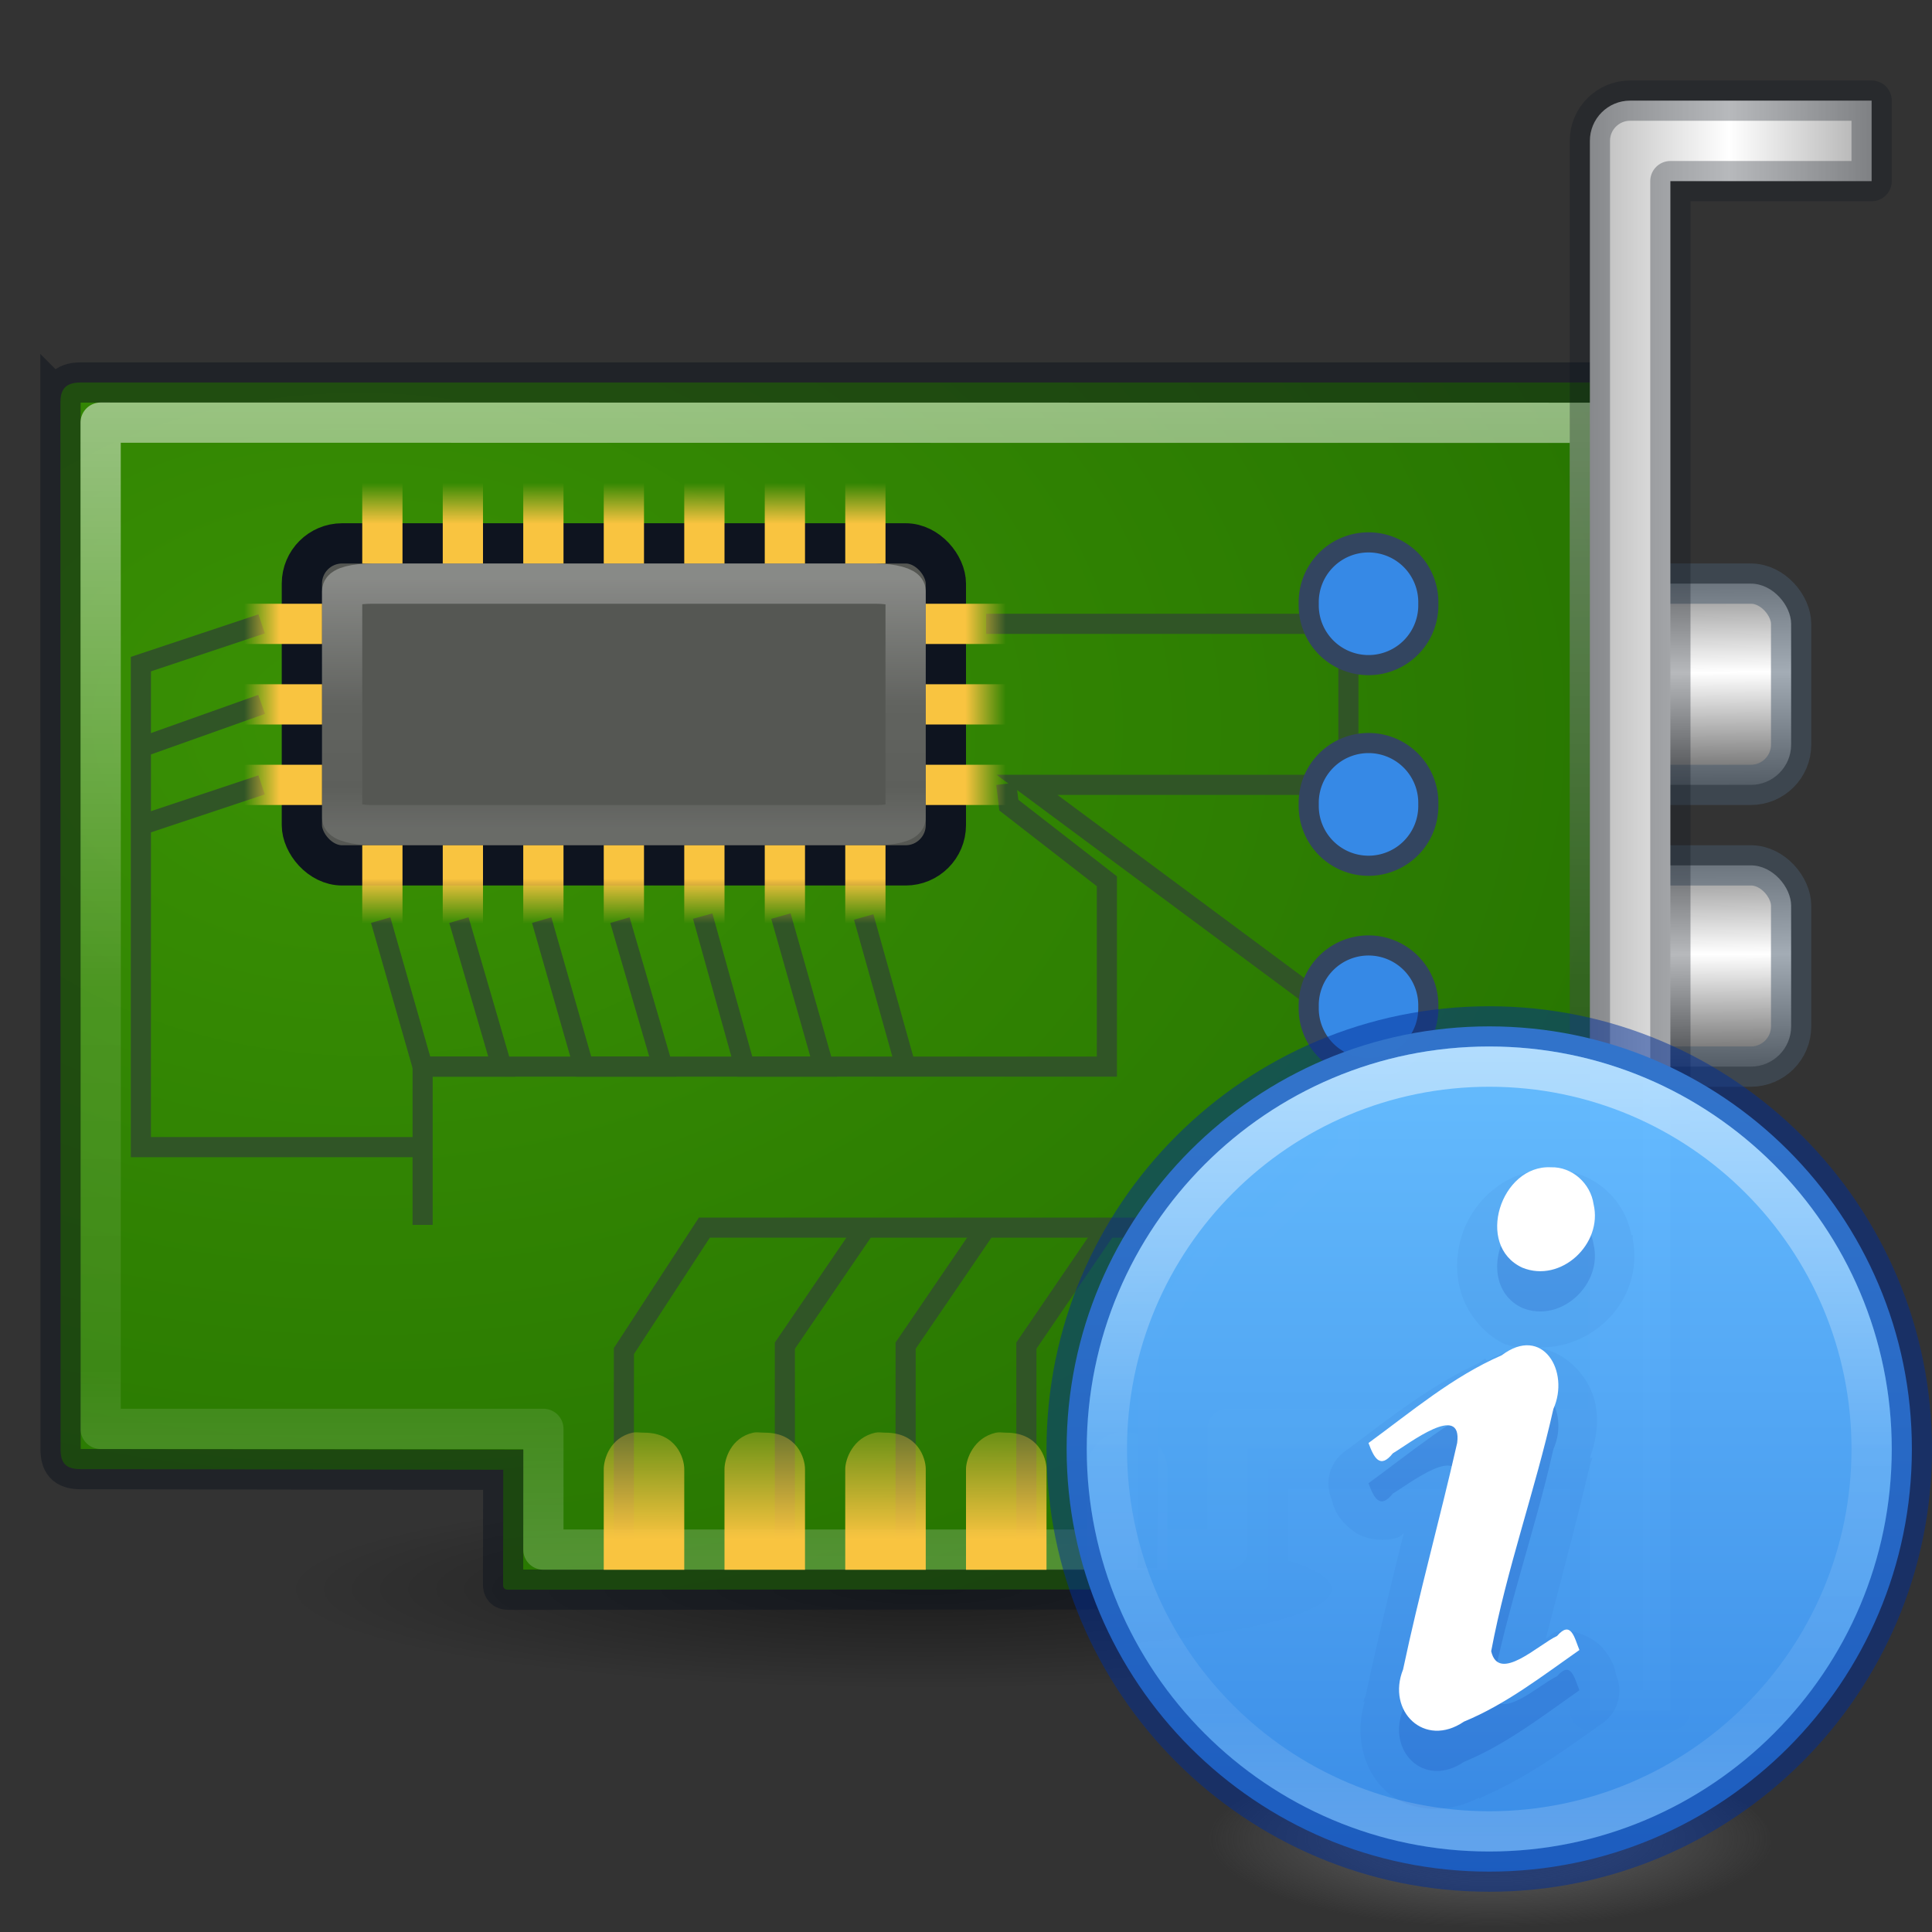 <?xml version="1.0" encoding="UTF-8" standalone="no"?>
<svg
   version="1.1"
   width="48"
   height="48"
   id="svg11300"
   sodipodi:docname="hardinfo.svg"
   inkscape:version="1.2.2 (b0a8486541, 2022-12-01)"
   xmlns:inkscape="http://www.inkscape.org/namespaces/inkscape"
   xmlns:sodipodi="http://sodipodi.sourceforge.net/DTD/sodipodi-0.dtd"
   xmlns:xlink="http://www.w3.org/1999/xlink"
   xmlns="http://www.w3.org/2000/svg"
   xmlns:svg="http://www.w3.org/2000/svg"
   xmlns:rdf="http://www.w3.org/1999/02/22-rdf-syntax-ns#"
   xmlns:cc="http://creativecommons.org/ns#"
   xmlns:dc="http://purl.org/dc/elements/1.1/">
  <rect width="100%" height="100%" fill="#333333" stroke="none"/>
  <sodipodi:namedview
     id="namedview106"
     pagecolor="#ffffff"
     bordercolor="#000000"
     borderopacity="0.25"
     inkscape:showpageshadow="2"
     inkscape:pageopacity="0.0"
     inkscape:pagecheckerboard="0"
     inkscape:deskcolor="#d1d1d1"
     showgrid="false"
     inkscape:zoom="22.627417"
     inkscape:cx="22.008699"
     inkscape:cy="27.665553"
     inkscape:window-width="1278"
     inkscape:window-height="1005"
     inkscape:window-x="529"
     inkscape:window-y="13"
     inkscape:window-maximized="0"
     inkscape:current-layer="svg11300" />
  <defs
     id="defs3">
    <linearGradient
       inkscape:collect="always"
       id="linearGradient995">
      <stop
         style="stop-color:#f9c440;stop-opacity:0;"
         offset="0"
         id="stop991" />
      <stop
         style="stop-color:#f9c440;stop-opacity:1"
         offset="1"
         id="stop993" />
    </linearGradient>
    <linearGradient
       id="linearGradient4877">
      <stop
         id="stop4879"
         style="stop-color:#747474;stop-opacity:1"
         offset="0" />
      <stop
         id="stop4881"
         style="stop-color:white;stop-opacity:1"
         offset="0.453" />
      <stop
         id="stop4883"
         style="stop-color:#3f3f3f;stop-opacity:1"
         offset="1" />
    </linearGradient>
    <linearGradient
       id="linearGradient3437">
      <stop
         id="stop3439"
         style="stop-color:black;stop-opacity:1"
         offset="0" />
      <stop
         id="stop3441"
         style="stop-color:black;stop-opacity:0"
         offset="1" />
    </linearGradient>
    <linearGradient
       id="linearGradient14981-4">
      <stop
         id="stop14983-1"
         style="stop-color:#3a9104;stop-opacity:1"
         offset="0" />
      <stop
         id="stop14985-7"
         style="stop-color:#206b00;stop-opacity:1"
         offset="1" />
    </linearGradient>
    <linearGradient
       x1="7.924"
       y1="11.5"
       x2="6.247"
       y2="11.5"
       id="linearGradient3956"
       xlink:href="#linearGradient995"
       gradientUnits="userSpaceOnUse"
       gradientTransform="matrix(0,0.667,-1,0,29,17.666)" />
    <linearGradient
       x1="5.099"
       y1="19.44"
       x2="6.42"
       y2="19.44"
       id="linearGradient4002"
       xlink:href="#linearGradient995"
       gradientUnits="userSpaceOnUse"
       gradientTransform="matrix(0.667,0,0,1,2.667,-4)" />
    <linearGradient
       x1="6.509"
       y1="38.402"
       x2="6.509"
       y2="42.278"
       id="linearGradient4022"
       xlink:href="#linearGradient995"
       gradientUnits="userSpaceOnUse"
       gradientTransform="matrix(1.984,0,0,1,3.094,-4.014)" />
    <radialGradient
       cx="9"
       cy="15.407"
       r="20"
       fx="9"
       fy="15.407"
       id="radialGradient4820"
       xlink:href="#linearGradient14981-4"
       gradientUnits="userSpaceOnUse"
       gradientTransform="matrix(2.316,0.014,-0.01,1.647,-11.688,-7.499)" />
    <linearGradient
       x1="24"
       y1="19.5"
       x2="25.509"
       y2="19.5"
       id="linearGradient4859"
       xlink:href="#linearGradient995"
       gradientUnits="userSpaceOnUse"
       gradientTransform="matrix(-0.667,0,0,1,41,-4)" />
    <linearGradient
       x1="35.934"
       y1="22.75"
       x2="51.449"
       y2="22.75"
       id="linearGradient4867"
       xlink:href="#linearGradient4877"
       gradientUnits="userSpaceOnUse" />
    <linearGradient
       x1="42.366"
       y1="15.05"
       x2="42.401"
       y2="20.018"
       id="linearGradient4899"
       xlink:href="#linearGradient4877"
       gradientUnits="userSpaceOnUse"
       gradientTransform="matrix(1.267,0,0,1.26,-10.71,-5.093)" />
    <linearGradient
       x1="42.366"
       y1="15.05"
       x2="42.401"
       y2="20.018"
       id="linearGradient4925"
       xlink:href="#linearGradient4877"
       gradientUnits="userSpaceOnUse"
       gradientTransform="matrix(1.267,0,0,1.26,-10.71,1.907)" />
    <radialGradient
       cx="24.454"
       cy="46.87"
       r="19.614"
       fx="24.454"
       fy="46.87"
       id="radialGradient3018"
       xlink:href="#linearGradient3437"
       gradientUnits="userSpaceOnUse"
       gradientTransform="matrix(0.816,0,0,0.127,3.052,33.526)" />
    <radialGradient
       gradientTransform="matrix(0.112,0,0,0.035,25.942,39.167)"
       gradientUnits="userSpaceOnUse"
       xlink:href="#linearGradient3820-7-2-2"
       id="radialGradient3108"
       fy="186.171"
       fx="99.157"
       r="62.769"
       cy="186.171"
       cx="99.157" />
    <linearGradient
       id="linearGradient3820-7-2-2">
      <stop
         id="stop3822-2-6-36"
         style="stop-color:#3d3d3d;stop-opacity:1"
         offset="0" />
      <stop
         id="stop3864-8-7-6"
         style="stop-color:#686868;stop-opacity:0.498"
         offset="0.5" />
      <stop
         id="stop3824-1-2-4"
         style="stop-color:#686868;stop-opacity:0"
         offset="1" />
    </linearGradient>
    <linearGradient
       x1="2035.165"
       y1="3208.074"
       x2="2035.165"
       y2="3241.997"
       id="linearGradient11527-6-5"
       xlink:href="#linearGradient947-5"
       gradientUnits="userSpaceOnUse"
       gradientTransform="matrix(0.805,0,0,0.602,-1603.82,-1904.08)" />
    <linearGradient
       id="linearGradient947-5">
      <stop
         id="stop943-6"
         style="stop-color:#64baff;stop-opacity:1"
         offset="0" />
      <stop
         id="stop945-2"
         style="stop-color:#3689e6;stop-opacity:1"
         offset="1" />
    </linearGradient>
    <linearGradient
       x1="71.204"
       y1="6.238"
       x2="71.204"
       y2="44.341"
       id="linearGradient12398-3"
       xlink:href="#linearGradient4011"
       gradientUnits="userSpaceOnUse"
       gradientTransform="matrix(0.514,0,0,0.514,0.164,22.979)" />
    <linearGradient
       id="linearGradient4011">
      <stop
         id="stop4013"
         style="stop-color:#ffffff;stop-opacity:1"
         offset="0" />
      <stop
         id="stop4015-3"
         style="stop-color:#ffffff;stop-opacity:0.235"
         offset="0.508" />
      <stop
         id="stop4017-2"
         style="stop-color:#ffffff;stop-opacity:0.157"
         offset="0.835" />
      <stop
         id="stop4019"
         style="stop-color:#ffffff;stop-opacity:0.392"
         offset="1" />
    </linearGradient>
    <linearGradient
       x1="71.204"
       y1="6.238"
       x2="71.204"
       y2="44.341"
       id="linearGradient3019"
       xlink:href="#linearGradient4011"
       gradientUnits="userSpaceOnUse"
       gradientTransform="matrix(0.985,0,0,0.756,-49.879,5.227)" />
    <linearGradient
       inkscape:collect="always"
       xlink:href="#linearGradient995"
       id="linearGradient997"
       x1="9.497"
       y1="12.001"
       x2="9.497"
       y2="13.013"
       gradientUnits="userSpaceOnUse" />
    <linearGradient
       x1="71.204"
       y1="6.238"
       x2="71.204"
       y2="44.341"
       id="linearGradient3019-9"
       xlink:href="#linearGradient4011"
       gradientUnits="userSpaceOnUse"
       gradientTransform="matrix(0.378,0,0,0.162,-11.642,13.388)" />
  </defs>
  <path
     d="m 39,39.5 c 0,1.381 -7.163,2.5 -16,2.5 -8.837,0 -16,-1.119 -16,-2.5 0,-1.381 7.163,-2.5 16,-2.5 8.837,0 16,1.119 16,2.5 z"
     id="path2983"
     style="opacity:0.45;fill:url(#radialGradient3018);fill-opacity:1;stroke:none" />
  <rect
     width="6"
     height="5"
     rx="1"
     ry="1"
     x="38.5"
     y="21.5"
     id="rect4923"
     style="color:#000000;display:block;overflow:visible;visibility:visible;fill:url(#linearGradient4925);fill-opacity:1;fill-rule:nonzero;stroke:#485a6c;stroke-width:1;stroke-linecap:round;stroke-linejoin:round;stroke-miterlimit:4;stroke-dasharray:none;stroke-dashoffset:0;stroke-opacity:0.5;marker:none" />
  <rect
     width="6"
     height="5"
     rx="1"
     ry="1"
     x="38.5"
     y="14.5"
     id="rect15011"
     style="color:#000000;display:block;overflow:visible;visibility:visible;fill:url(#linearGradient4899);fill-opacity:1;fill-rule:nonzero;stroke:#485a6c;stroke-width:1;stroke-linecap:round;stroke-linejoin:round;stroke-miterlimit:4;stroke-dasharray:none;stroke-dashoffset:0;stroke-opacity:0.5;marker:none" />
  <path
     d="m 1.501,10 0.004,26 c 0,0.33 0.112,0.5 0.495,0.5 l 10.503,0.016 -0.004,2.853 c 0,0.071 0.022,0.126 0.124,0.127 l 18.756,-0.008 c 0.092,-0.004 0.124,-0.064 0.124,-0.127 l 0.004,-2.868 8.992,0.008 V 9.503 H 2 c -0.402,0 -0.499,0.204 -0.499,0.497 z"
     id="rect14772"
     style="color:#000000;display:block;overflow:visible;visibility:visible;fill:url(#radialGradient4820);fill-opacity:1;fill-rule:nonzero;stroke:#0e141f;stroke-width:1;stroke-linecap:butt;stroke-linejoin:miter;stroke-miterlimit:4;stroke-dasharray:none;stroke-dashoffset:0;stroke-opacity:0.5;marker:none"
     sodipodi:nodetypes="ccccccccccccc" />
  <path
     d="m 25,19.472 0.064,0.531 2.436,1.892 v 4.605 h -17 v 3.932"
     id="path14957"
     style="color:#000000;display:block;overflow:visible;visibility:visible;fill:none;stroke:#305526;stroke-width:0.5;stroke-linecap:butt;stroke-linejoin:miter;stroke-miterlimit:4;stroke-dasharray:none;stroke-dashoffset:0;stroke-opacity:1;marker:none"
     sodipodi:nodetypes="cccccc" />
  <path
     d="m 15.5,38.5 v -4.932 l 2,-3.068 h 13.97 l 2.044,-2 0.044,-3.034 -8.043,-5.967 H 33.5 v -4 h -9"
     id="path14826"
     style="color:#000000;display:block;overflow:visible;visibility:visible;fill:none;stroke:#305526;stroke-width:0.5;stroke-linecap:butt;stroke-linejoin:miter;stroke-miterlimit:4;stroke-dasharray:none;stroke-dashoffset:0;stroke-opacity:1;marker:none"
     sodipodi:nodetypes="cccccccccc" />
  <path
     d="m 19.5,38.5 v -5.068 l 2,-2.932"
     id="path14842"
     style="color:#000000;display:block;overflow:visible;visibility:visible;fill:none;stroke:#305526;stroke-width:0.5;stroke-linecap:butt;stroke-linejoin:miter;stroke-miterlimit:4;stroke-dasharray:none;stroke-dashoffset:0;stroke-opacity:1;marker:none"
     sodipodi:nodetypes="ccc" />
  <path
     d="m 22.5,38.5 v -5.068 l 2,-2.932"
     id="path14844"
     style="color:#000000;display:block;overflow:visible;visibility:visible;fill:none;stroke:#305526;stroke-width:0.5;stroke-linecap:butt;stroke-linejoin:miter;stroke-miterlimit:4;stroke-dasharray:none;stroke-dashoffset:0;stroke-opacity:1;marker:none"
     sodipodi:nodetypes="ccc" />
  <path
     d="m 25.5,38.5 v -5.068 l 2,-2.932"
     id="path14846"
     style="color:#000000;display:block;overflow:visible;visibility:visible;fill:none;stroke:#305526;stroke-width:0.5;stroke-linecap:butt;stroke-linejoin:miter;stroke-miterlimit:4;stroke-dasharray:none;stroke-dashoffset:0;stroke-opacity:1;marker:none"
     sodipodi:nodetypes="ccc" />
  <path
     d="m 6.5,15.5 -3,1 v 2 10 h 7"
     id="path15029"
     style="color:#000000;display:block;overflow:visible;visibility:visible;fill:none;stroke:#305526;stroke-width:0.5;stroke-linecap:butt;stroke-linejoin:miter;stroke-miterlimit:4;stroke-dasharray:none;stroke-dashoffset:0;stroke-opacity:1;marker:none"
     sodipodi:nodetypes="ccccc" />
  <rect
     width="16"
     height="8"
     rx="1"
     ry="1"
     x="7.5"
     y="13.5"
     id="rect14857"
     style="color:#000000;display:block;overflow:visible;visibility:visible;fill:#555753;fill-opacity:1;fill-rule:nonzero;stroke:#0e141f;stroke-width:1;stroke-linecap:butt;stroke-linejoin:miter;stroke-miterlimit:4;stroke-dasharray:none;stroke-dashoffset:0;stroke-opacity:1;marker:none" />
  <path
     d="m 6.5,17.5 -2.984,1.062"
     id="path15031"
     style="color:#000000;display:block;overflow:visible;visibility:visible;fill:none;stroke:#305526;stroke-width:0.5;stroke-linecap:butt;stroke-linejoin:miter;stroke-miterlimit:4;stroke-dasharray:none;stroke-dashoffset:0;stroke-opacity:1;marker:none" />
  <path
     d="m 6.5,19.5 -3,1"
     id="path15033"
     style="color:#000000;display:block;overflow:visible;visibility:visible;fill:#98a332;fill-opacity:1;stroke:#305526;stroke-width:0.5;stroke-linecap:butt;stroke-linejoin:miter;stroke-miterlimit:4;stroke-dasharray:none;stroke-dashoffset:0;stroke-opacity:1;marker:none"
     sodipodi:nodetypes="cc" />
  <path
     d="m 23,15 v 1 h 2 v -1 z m 0,2 v 1 h 2 v -1 z m 0,2 v 1 h 2 v -1 z"
     id="rect14875"
     style="color:#000000;display:block;overflow:visible;visibility:visible;fill:url(#linearGradient4859);fill-opacity:1;fill-rule:nonzero;stroke:none;stroke-width:1;marker:none" />
  <path
     d="m 9,12 v 2 h 1 v -2 z m 2,0 v 2 h 1 v -2 z m 2,0 v 2 h 1 v -2 z m 2,0 v 2 h 1 v -2 z m 2,0 v 2 h 1 v -2 z m 2,0 v 2 h 1 v -2 z m 2,0 v 2 h 1 v -2 z"
     id="rect14901"
     style="color:#000000;display:block;overflow:visible;visibility:visible;fill:url(#linearGradient997);fill-opacity:1;fill-rule:nonzero;stroke:none;stroke-width:1;marker:none" />
  <path
     d="m 9.458,22.86 1.042,3.64 h 1.963 l -1.061,-3.64"
     id="path14959"
     style="color:#000000;display:block;overflow:visible;visibility:visible;fill:none;stroke:#305526;stroke-width:0.5;stroke-linecap:butt;stroke-linejoin:miter;stroke-miterlimit:4;stroke-dasharray:none;stroke-dashoffset:0;stroke-opacity:1;marker:none"
     sodipodi:nodetypes="cccc" />
  <path
     d="m 13.458,22.86 1.042,3.64 h 1.963 l -1.061,-3.64"
     id="path14961"
     style="color:#000000;display:block;overflow:visible;visibility:visible;fill:none;stroke:#305526;stroke-width:0.5;stroke-linecap:butt;stroke-linejoin:miter;stroke-miterlimit:4;stroke-dasharray:none;stroke-dashoffset:0;stroke-opacity:1;marker:none"
     sodipodi:nodetypes="cccc" />
  <path
     d="m 17.458,22.76 1.042,3.74 h 1.963 l -1.061,-3.74"
     id="path14963"
     style="color:#000000;display:block;overflow:visible;visibility:visible;fill:none;stroke:#305526;stroke-width:0.5;stroke-linecap:butt;stroke-linejoin:miter;stroke-miterlimit:4;stroke-dasharray:none;stroke-dashoffset:0;stroke-opacity:1;marker:none"
     sodipodi:nodetypes="cccc" />
  <path
     d="M 21.458,22.782 22.5,26.5"
     id="path14965"
     style="color:#000000;display:block;overflow:visible;visibility:visible;fill:none;stroke:#305526;stroke-width:0.5;stroke-linecap:butt;stroke-linejoin:miter;stroke-miterlimit:4;stroke-dasharray:none;stroke-dashoffset:0;stroke-opacity:1;marker:none"
     sodipodi:nodetypes="cc" />
  <path
     d="m 9,21 v 2 h 1 v -2 z m 2,0 v 2 h 1 v -2 z m 2,0 v 2 h 1 v -2 z m 2,0 v 2 h 1 v -2 z m 2,0 v 2 h 1 v -2 z m 2,0 v 2 h 1 v -2 z m 2,0 v 2 h 1 v -2 z"
     id="rect14929"
     style="color:#000000;display:block;overflow:visible;visibility:visible;fill:url(#linearGradient3956);fill-opacity:1;fill-rule:nonzero;stroke:none;stroke-width:1;marker:none" />
  <path
     d="M 2.5,35.5 13.5,35.5 V 38.5 h 17 v -3 l 9,-0.002 c 0.004,-4.09e-4 0,-24.994 0,-24.994 l -37,-0.004 c 0.004,8.339 -3.7e-5,25 -3.7e-5,25 z"
     id="path14989"
     style="color:#000000;font-variation-settings:normal;display:block;overflow:visible;visibility:visible;opacity:0.5;vector-effect:none;fill:none;fill-opacity:1;stroke:url(#linearGradient3019);stroke-width:1;stroke-linecap:round;stroke-linejoin:round;stroke-miterlimit:4;stroke-dasharray:none;stroke-dashoffset:0;stroke-opacity:1;-inkscape-stroke:none;marker:none;stop-color:#000000;stop-opacity:1"
     sodipodi:nodetypes="cccccccccc" />
  <path
     d="M 15.719,35.593 C 15.154,35.718 15,36.257 15,36.5 v 2.5 h 2 v -2.5 c 0,-0.277 -0.2,-0.906 -1,-0.906 -0.098,0 -0.201,-0.018 -0.281,0 z m 3,0 C 18.154,35.718 18,36.257 18,36.5 v 2.5 h 2 v -2.5 c 0,-0.277 -0.2,-0.906 -1,-0.906 -0.098,0 -0.201,-0.018 -0.281,0 z m 3.031,0 C 21.185,35.718 21,36.257 21,36.5 v 2.5 h 2 v -2.5 c 0,-0.277 -0.2,-0.906 -1,-0.906 -0.098,0 -0.169,-0.018 -0.25,0 z m 3,0 C 24.185,35.718 24,36.257 24,36.5 v 2.5 h 2 v -2.5 c 0,-0.277 -0.2,-0.906 -1,-0.906 -0.098,0 -0.169,-0.018 -0.25,0 z m 3,0 C 27.185,35.718 27,36.257 27,36.5 v 2.5 h 2 v -2.5 c 0,-0.277 -0.2,-0.906 -1,-0.906 -0.098,0 -0.169,-0.018 -0.25,0 z"
     id="path14796"
     style="color:#000000;display:block;overflow:visible;visibility:visible;fill:url(#linearGradient4022);fill-opacity:1;fill-rule:nonzero;stroke:none;stroke-width:1;marker:none"
     sodipodi:nodetypes="csccssccsccssccsccssccsccssccsccssc" />
  <path
     style="color:#000000;display:block;fill:url(#linearGradient4867);stroke:#0e141f;stroke-width:1;stroke-linecap:round;stroke-linejoin:round;stroke-dasharray:none;stroke-opacity:0.3"
     d="m 40.5,2.5 c -0.552,5.52e-5 -1,0.448 -1,1 v 39 h 2 v -38 h 4 1 v -2 h -1 z"
     id="path15003"
     sodipodi:nodetypes="cccccccccc" />
  <path
     d="m 35.486,15 a 1.486,1.486 0 1 1 -2.971,0 1.486,1.486 0 1 1 2.971,0 z"
     id="path15005"
     style="color:#000000;display:block;overflow:visible;visibility:visible;fill:#3689e6;fill-opacity:1;fill-rule:nonzero;stroke:#334560;stroke-width:0.5;stroke-linecap:round;stroke-linejoin:round;stroke-miterlimit:4;stroke-dasharray:none;stroke-dashoffset:0;stroke-opacity:1;marker:none" />
  <path
     d="m 35.486,19.985 a 1.486,1.486 0 1 1 -2.971,0 1.486,1.486 0 1 1 2.971,0 z"
     id="path15007"
     style="color:#000000;display:block;overflow:visible;visibility:visible;fill:#3689e6;fill-opacity:1;fill-rule:nonzero;stroke:#334560;stroke-width:0.5;stroke-linecap:round;stroke-linejoin:round;stroke-miterlimit:4;stroke-dasharray:none;stroke-dashoffset:0;stroke-opacity:1;marker:none" />
  <path
     d="m 35.486,25.014 a 1.486,1.486 0 1 1 -2.971,0 1.486,1.486 0 1 1 2.971,0 z"
     id="path15009"
     style="color:#000000;display:block;overflow:visible;visibility:visible;fill:#3689e6;fill-opacity:1;fill-rule:nonzero;stroke:#334560;stroke-width:0.5;stroke-linecap:round;stroke-linejoin:round;stroke-miterlimit:4;stroke-dasharray:none;stroke-dashoffset:0;stroke-opacity:1;marker:none" />
  <path
     d="m 28.5,38.961 0.055,-5.781 1.901,-2.666"
     id="path14848"
     style="color:#000000;display:block;overflow:visible;visibility:visible;fill:none;stroke:#305526;stroke-width:0.5;stroke-linecap:butt;stroke-linejoin:miter;stroke-miterlimit:4;stroke-dasharray:none;stroke-dashoffset:0;stroke-opacity:1;marker:none" />
  <path
     d="m 6,15 v 1 h 2 v -1 z m 0,2 v 1 h 2 v -1 z m 0,2 v 1 h 2 v -1 z"
     id="rect14869"
     style="color:#000000;display:block;overflow:visible;visibility:visible;fill:url(#linearGradient4002);fill-opacity:1;fill-rule:nonzero;stroke:none;stroke-width:1;marker:none" />
  <path
     style="fill:url(#radialGradient3108);fill-opacity:1;stroke:none"
     id="path3818-0-2-5"
     d="m 44,45.773 a 7,2.227 0 0 1 -14,0 7,2.227 0 1 1 14,0 z" />
  <path
     d="m 37,25.5 c -5.794,0 -10.5,4.706 -10.5,10.5 0,5.794 4.706,10.5 10.5,10.5 5.794,0 10.5,-4.706 10.5,-10.5 0,-5.794 -4.706,-10.5 -10.5,-10.5 z"
     id="path2555-7-8-5-0-9"
     style="color:#000000;display:inline;overflow:visible;visibility:visible;opacity:0.99;fill:url(#linearGradient11527-6-5);fill-opacity:1;fill-rule:nonzero;stroke:none;stroke-width:1;marker:none;enable-background:accumulate" />
  <path
     d="m 37,25.5 c -5.794,0 -10.5,4.706 -10.5,10.5 0,5.794 4.706,10.5 10.5,10.5 5.794,0 10.5,-4.706 10.5,-10.5 0,-5.794 -4.706,-10.5 -10.5,-10.5 z"
     id="path2555-7-8-5-1"
     style="color:#000000;clip-rule:nonzero;display:inline;overflow:visible;visibility:visible;opacity:0.5;isolation:auto;mix-blend-mode:normal;color-interpolation:sRGB;color-interpolation-filters:linearRGB;solid-color:#000000;solid-opacity:1;fill:none;fill-opacity:1;fill-rule:nonzero;stroke:#002e99;stroke-width:1;stroke-linecap:round;stroke-linejoin:round;stroke-miterlimit:4;stroke-dasharray:none;stroke-dashoffset:0;stroke-opacity:1;marker:none;color-rendering:auto;image-rendering:auto;shape-rendering:auto;text-rendering:auto;enable-background:accumulate" />
  <path
     d="M 46.5,36 C 46.5,41.247 42.246,45.5 37,45.5 31.753,45.5 27.5,41.246 27.5,36 27.5,30.753 31.753,26.5 37,26.5 c 5.246,0 9.5,4.253 9.5,9.5 z"
     id="path8655-6-0-9-5-0"
     style="color:#000000;display:inline;overflow:visible;visibility:visible;opacity:0.5;fill:none;stroke:url(#linearGradient12398-3);stroke-width:1;stroke-linecap:round;stroke-linejoin:round;stroke-miterlimit:4;stroke-dasharray:none;stroke-dashoffset:0;stroke-opacity:1;marker:none;enable-background:accumulate" />
  <path
     style="color:#000000;font-style:normal;font-variant:normal;font-weight:bold;font-stretch:normal;font-size:40px;line-height:100%;font-family:'URW Palladio L';-inkscape-font-specification:'URW Palladio L Bold';text-align:start;writing-mode:lr-tb;text-anchor:start;clip-rule:nonzero;display:inline;overflow:visible;visibility:visible;opacity:0.05;isolation:auto;mix-blend-mode:normal;color-interpolation:sRGB;color-interpolation-filters:linearRGB;solid-color:#000000;solid-opacity:1;fill:#002e99;fill-opacity:1;fill-rule:nonzero;stroke:none;stroke-width:1;stroke-linecap:butt;stroke-linejoin:miter;stroke-miterlimit:4;stroke-dasharray:none;stroke-dashoffset:0;stroke-opacity:1;marker:none;color-rendering:auto;image-rendering:auto;shape-rendering:auto;text-rendering:auto;enable-background:accumulate"
     id="path3366"
     d="m 38.594,29.031 c -0.026,-0.001 -0.037,0.032 -0.062,0.031 -0.011,1.3e-4 -0.021,-2.96e-4 -0.031,0 -1.102,-0.003 -1.923,0.788 -2.188,1.656 -0.137,0.449 -0.159,0.944 0,1.438 0.159,0.494 0.558,1.001 1.094,1.25 a 0.983,0.983 0 0 0 0.031,0 c 0.222,0.091 0.437,0.045 0.656,0.062 1.464,0.12 2.762,-1.174 2.469,-2.688 -0.006,-0.032 0.008,-0.061 0,-0.094 h -0.031 c -0.179,-0.931 -0.966,-1.607 -1.938,-1.625 z m -0.5,4.438 C 37.756,33.441 37.32,33.594 36.938,33.812 L 36.906,33.75 c -0.075,0.033 -0.114,0.09 -0.188,0.125 -1.292,0.609 -2.343,1.479 -3.312,2.188 a 0.983,0.983 0 0 0 -0.344,1.125 c 0.076,0.206 0.08,0.496 0.594,0.875 0.257,0.189 0.77,0.254 1.094,0.125 0.065,-0.026 0.073,-0.064 0.125,-0.094 -0.324,1.314 -0.645,2.64 -0.938,4 -0.014,0.065 -0.049,0.122 -0.062,0.188 h 0.031 c -0.247,0.807 -0.052,1.689 0.531,2.219 0.583,0.53 1.541,0.577 2.312,0.156 v 0.031 c 0.047,-0.019 0.079,-0.042 0.125,-0.062 0.023,-0.01 0.04,-0.021 0.062,-0.031 1.113,-0.497 2.034,-1.192 2.875,-1.781 a 0.983,0.983 0 0 0 0.344,-1.188 c -0.032,-0.079 -0.005,-0.281 -0.344,-0.688 -0.17,-0.203 -0.662,-0.484 -1.094,-0.406 -0.173,0.031 -0.203,0.122 -0.312,0.188 0.354,-1.406 0.746,-2.812 1.094,-4.312 0.015,-0.066 0.048,-0.121 0.062,-0.188 H 39.5 c 0.19,-0.532 0.251,-1.094 0.062,-1.594 -0.211,-0.559 -0.742,-1.097 -1.469,-1.156 z" />
  <path
     d="m 34,36.851 c 0.134,0.364 0.285,0.659 0.605,0.256 0.398,-0.237 1.731,-1.274 1.598,-0.258 -0.427,1.881 -0.946,3.742 -1.344,5.628 -0.415,1.033 0.528,1.967 1.513,1.296 1.047,-0.432 1.948,-1.135 2.868,-1.779 -0.126,-0.308 -0.209,-0.75 -0.556,-0.348 -0.456,0.207 -1.451,1.182 -1.636,0.378 0.383,-2.037 1.092,-3.998 1.545,-6.018 0.417,-0.929 -0.264,-2.103 -1.284,-1.334 C 36.088,35.203 35.067,36.072 34,36.851 Z m 4.534,-6.85 c -1.246,-0.066 -1.898,1.943 -0.714,2.493 0.961,0.394 2.007,-0.591 1.772,-1.576 -0.073,-0.513 -0.533,-0.934 -1.059,-0.917 z"
     id="text3482"
     style="color:#000000;font-style:normal;font-variant:normal;font-weight:bold;font-stretch:normal;font-size:40px;line-height:100%;font-family:'URW Palladio L';-inkscape-font-specification:'URW Palladio L Bold';text-align:start;writing-mode:lr-tb;text-anchor:start;clip-rule:nonzero;display:inline;overflow:visible;visibility:visible;opacity:0.15;isolation:auto;mix-blend-mode:normal;color-interpolation:sRGB;color-interpolation-filters:linearRGB;solid-color:#000000;solid-opacity:1;fill:#002e99;fill-opacity:1;fill-rule:nonzero;stroke:none;stroke-width:1;stroke-linecap:butt;stroke-linejoin:miter;stroke-miterlimit:4;stroke-dasharray:none;stroke-dashoffset:0;stroke-opacity:1;marker:none;color-rendering:auto;image-rendering:auto;shape-rendering:auto;text-rendering:auto;enable-background:accumulate" />
  <path
     d="m 34,35.851 c 0.134,0.364 0.285,0.659 0.605,0.256 0.398,-0.237 1.731,-1.274 1.598,-0.258 -0.427,1.881 -0.946,3.742 -1.344,5.628 -0.415,1.033 0.528,1.967 1.513,1.296 1.047,-0.432 1.948,-1.135 2.868,-1.779 -0.126,-0.308 -0.209,-0.75 -0.556,-0.348 -0.456,0.207 -1.451,1.182 -1.636,0.378 0.383,-2.037 1.092,-3.998 1.545,-6.018 0.417,-0.929 -0.264,-2.103 -1.284,-1.334 C 36.088,34.203 35.067,35.072 34,35.851 Z m 4.534,-6.85 c -1.246,-0.066 -1.898,1.943 -0.714,2.493 0.961,0.394 2.007,-0.591 1.772,-1.576 -0.073,-0.513 -0.533,-0.934 -1.059,-0.917 z"
     id="path3536"
     style="font-style:normal;font-variant:normal;font-weight:bold;font-stretch:normal;font-size:40px;line-height:100%;font-family:'URW Palladio L';-inkscape-font-specification:'URW Palladio L Bold';text-align:start;writing-mode:lr-tb;text-anchor:start;fill:#ffffff;fill-opacity:1;stroke:none" />
  <rect
     x="8.5"
     y="14.5"
     width="14"
     height="6"
     ry="0.187"
     rx="0.737"
     style="font-variation-settings:normal;opacity:0.3;vector-effect:none;fill:none;fill-opacity:1;stroke:url(#linearGradient3019-9);stroke-width:1;stroke-linecap:round;stroke-linejoin:round;stroke-miterlimit:4;stroke-dasharray:none;stroke-dashoffset:0;stroke-opacity:1;-inkscape-stroke:none;marker:none;stop-color:#000000"
     id="rect5391-2-0" />
</svg>
